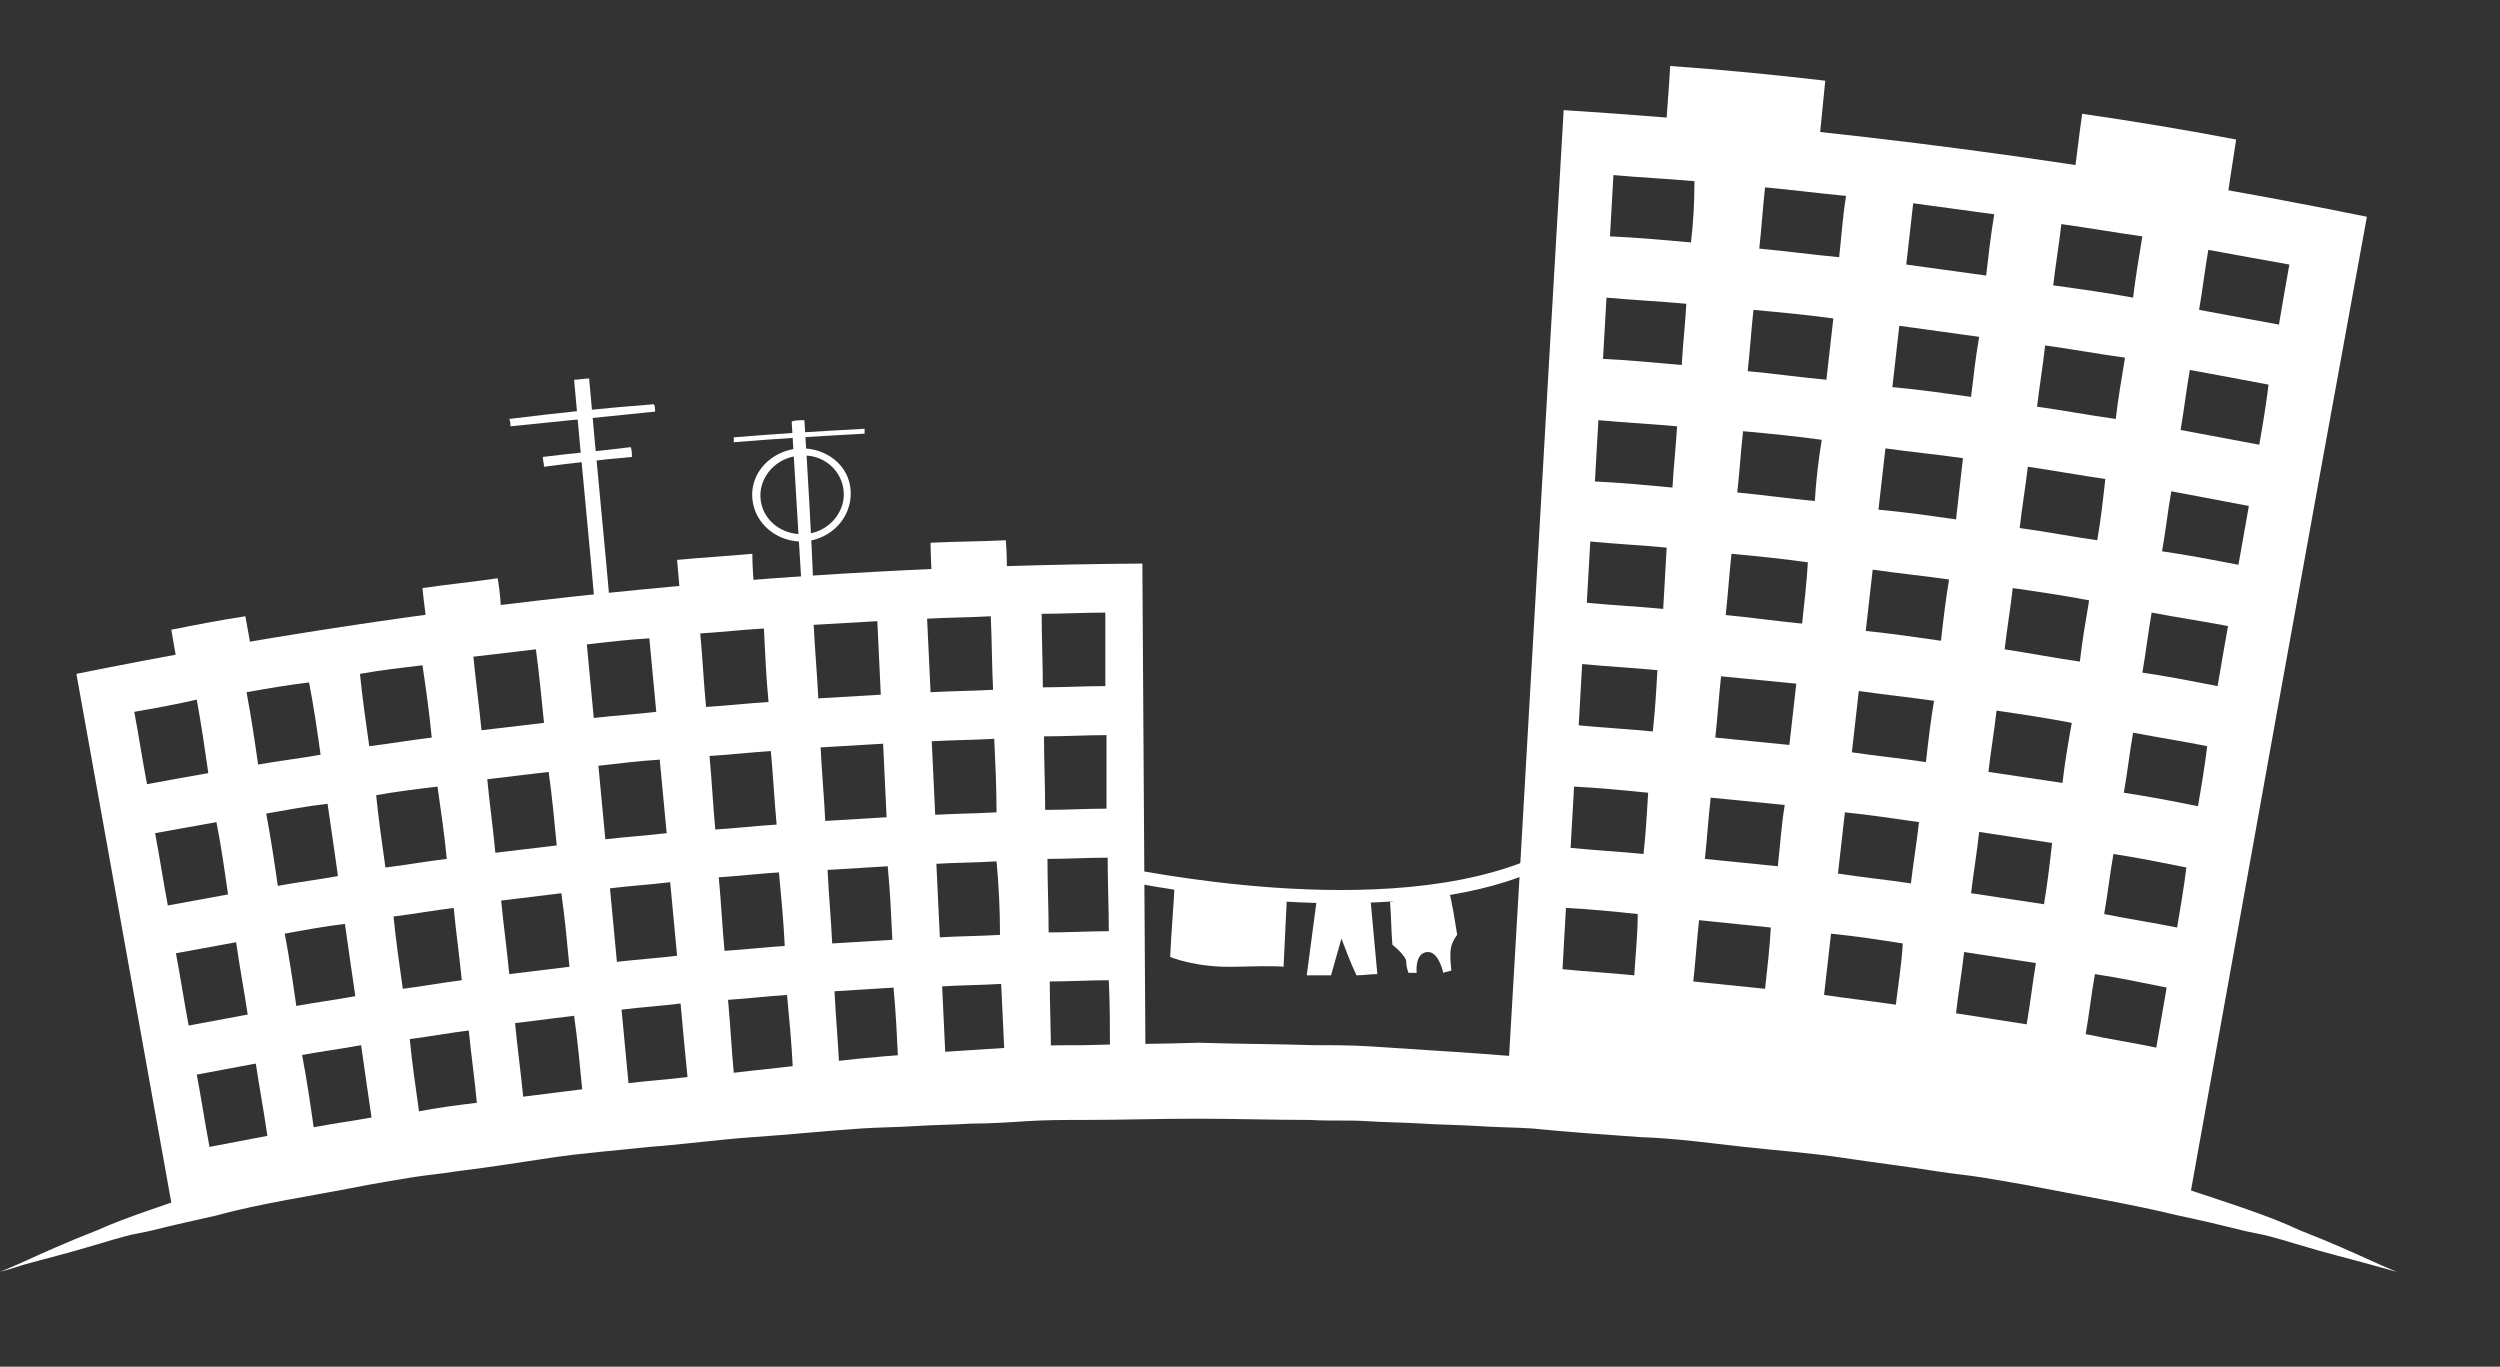 <svg width="75" height="41" viewBox="0 0 75 41" fill="none" xmlns="http://www.w3.org/2000/svg">
<rect x="0" y="0" width="75" height="41" fill="#333333" stroke="none"/>
<path d="M17.223 11.392C17.361 11.392 17.535 11.355 17.674 11.355C17.882 13.745 18.125 16.134 18.334 18.524C18.195 18.524 18.021 18.561 17.882 18.561C17.674 16.171 17.431 13.782 17.223 11.392Z" fill="white"/>
<path d="M19.653 12.348C18.195 12.495 16.771 12.642 15.313 12.789C15.313 12.716 15.313 12.642 15.278 12.569C16.737 12.385 18.16 12.238 19.619 12.127C19.653 12.201 19.653 12.275 19.653 12.348Z" fill="white"/>
<path d="M18.959 13.708C18.091 13.782 17.188 13.892 16.32 14.002C16.32 13.892 16.285 13.819 16.285 13.708C17.153 13.598 18.056 13.524 18.924 13.414C18.959 13.524 18.959 13.635 18.959 13.708Z" fill="white"/>
<path d="M24.132 12.605C23.994 12.605 23.889 12.605 23.75 12.642C23.855 14.37 23.959 16.098 24.063 17.826C24.167 17.826 24.306 17.826 24.41 17.789C24.341 16.024 24.237 14.296 24.132 12.605Z" fill="white"/>
<path d="M24.132 16.245C23.334 16.282 22.639 15.73 22.57 14.958C22.5 14.186 23.125 13.524 23.959 13.451C24.792 13.414 25.486 13.966 25.521 14.738C25.556 15.51 24.966 16.171 24.132 16.245ZM23.993 13.672C23.299 13.708 22.778 14.296 22.813 14.921C22.848 15.583 23.438 16.061 24.132 16.024C24.827 15.988 25.348 15.399 25.313 14.774C25.278 14.113 24.688 13.598 23.993 13.672Z" fill="white"/>
<path d="M25.938 13.01C24.618 13.083 23.334 13.157 22.014 13.267C22.014 13.23 22.014 13.157 22.014 13.12C23.334 13.01 24.618 12.936 25.938 12.863C25.938 12.9 25.938 12.936 25.938 13.01Z" fill="white"/>
<path d="M2.292 20.216C3.264 25.62 4.236 31.061 5.209 36.466C14.861 34.517 24.618 33.525 34.375 33.451C34.341 27.936 34.306 22.422 34.271 16.907C23.542 16.98 12.848 18.083 2.292 20.216ZM8.021 34.076C7.431 34.186 6.875 34.297 6.285 34.407C6.146 33.672 6.042 32.973 5.903 32.238C6.493 32.127 7.084 32.017 7.674 31.907C7.778 32.605 7.917 33.341 8.021 34.076ZM7.431 30.436C6.841 30.547 6.25 30.657 5.66 30.767C5.521 30.032 5.417 29.333 5.278 28.598C5.868 28.488 6.493 28.378 7.084 28.267C7.188 29.003 7.327 29.738 7.431 30.436ZM6.841 26.833C6.25 26.944 5.625 27.054 5.035 27.164C4.896 26.429 4.792 25.73 4.653 24.995C5.278 24.885 5.868 24.775 6.493 24.664C6.632 25.363 6.736 26.098 6.841 26.833ZM6.25 23.194C5.625 23.304 5 23.414 4.41 23.525C4.271 22.789 4.167 22.091 4.028 21.355C4.653 21.245 5.278 21.135 5.903 20.988C6.042 21.76 6.146 22.458 6.25 23.194ZM11.146 33.525C10.556 33.635 9.966 33.708 9.41 33.819C9.306 33.083 9.202 32.385 9.063 31.65C9.653 31.539 10.243 31.466 10.834 31.355C10.938 32.091 11.042 32.826 11.146 33.525ZM10.66 29.885C10.07 29.995 9.479 30.069 8.889 30.179C8.785 29.444 8.681 28.745 8.542 28.01C9.132 27.9 9.757 27.789 10.348 27.716C10.452 28.451 10.556 29.186 10.66 29.885ZM10.139 26.282C9.549 26.392 8.924 26.466 8.334 26.576C8.229 25.841 8.125 25.142 7.986 24.407C8.611 24.297 9.202 24.186 9.827 24.113C9.931 24.811 10.035 25.547 10.139 26.282ZM9.618 22.642C8.993 22.753 8.368 22.826 7.743 22.936C7.639 22.201 7.535 21.503 7.396 20.767C8.021 20.657 8.646 20.547 9.271 20.473C9.41 21.172 9.514 21.907 9.618 22.642ZM14.306 33.083C13.716 33.157 13.125 33.23 12.57 33.341C12.466 32.605 12.361 31.87 12.292 31.172C12.882 31.098 13.473 30.988 14.063 30.914C14.132 31.613 14.236 32.348 14.306 33.083ZM13.854 29.407C13.264 29.48 12.674 29.591 12.084 29.664C11.979 28.929 11.875 28.194 11.806 27.495C12.396 27.422 13.021 27.311 13.611 27.238C13.681 27.973 13.785 28.708 13.854 29.407ZM13.403 25.767C12.778 25.841 12.188 25.951 11.563 26.025C11.459 25.289 11.354 24.554 11.285 23.855C11.91 23.745 12.5 23.672 13.125 23.598C13.229 24.333 13.334 25.032 13.403 25.767ZM12.952 22.128C12.327 22.201 11.702 22.311 11.077 22.385C10.973 21.65 10.868 20.914 10.799 20.216C11.424 20.105 12.049 20.032 12.674 19.958C12.778 20.657 12.882 21.392 12.952 22.128ZM17.466 32.679C16.875 32.752 16.285 32.826 15.695 32.9C15.625 32.164 15.521 31.429 15.452 30.694C16.042 30.62 16.632 30.547 17.223 30.473C17.327 31.208 17.396 31.944 17.466 32.679ZM17.084 29.003C16.493 29.076 15.903 29.15 15.278 29.223C15.209 28.488 15.104 27.753 15.035 27.017C15.625 26.944 16.25 26.87 16.841 26.797C16.945 27.532 17.014 28.267 17.084 29.003ZM16.702 25.363C16.077 25.436 15.486 25.51 14.861 25.583C14.792 24.848 14.688 24.113 14.618 23.378C15.243 23.304 15.868 23.23 16.459 23.157C16.563 23.892 16.632 24.628 16.702 25.363ZM16.32 21.686C15.695 21.76 15.07 21.833 14.445 21.907C14.375 21.172 14.271 20.436 14.202 19.701C14.827 19.628 15.452 19.554 16.077 19.48C16.181 20.253 16.25 20.988 16.32 21.686ZM20.625 32.311C20.035 32.385 19.445 32.422 18.855 32.495C18.785 31.76 18.716 31.025 18.646 30.289C19.236 30.216 19.827 30.179 20.417 30.105C20.486 30.878 20.556 31.613 20.625 32.311ZM20.313 28.672C19.723 28.745 19.132 28.782 18.507 28.855C18.438 28.12 18.368 27.385 18.299 26.65C18.889 26.576 19.514 26.539 20.105 26.466C20.174 27.201 20.243 27.936 20.313 28.672ZM20 24.995C19.375 25.069 18.785 25.105 18.16 25.179C18.091 24.444 18.021 23.708 17.952 22.973C18.577 22.9 19.202 22.826 19.792 22.789C19.861 23.525 19.931 24.26 20 24.995ZM19.688 21.355C19.063 21.429 18.438 21.466 17.813 21.539C17.743 20.804 17.674 20.069 17.605 19.333C18.23 19.26 18.855 19.186 19.48 19.15C19.549 19.885 19.618 20.62 19.688 21.355ZM23.785 32.054C23.195 32.091 22.605 32.164 22.014 32.201C21.945 31.466 21.91 30.73 21.841 29.995C22.431 29.958 23.021 29.885 23.611 29.848C23.681 30.583 23.75 31.319 23.785 32.054ZM23.542 28.378C22.952 28.414 22.361 28.488 21.736 28.525C21.667 27.789 21.632 27.054 21.563 26.319C22.153 26.282 22.778 26.208 23.368 26.172C23.438 26.907 23.507 27.642 23.542 28.378ZM23.299 24.738C22.674 24.775 22.084 24.848 21.459 24.885C21.389 24.15 21.355 23.414 21.285 22.679C21.91 22.642 22.535 22.569 23.125 22.532C23.195 23.267 23.23 24.003 23.299 24.738ZM23.056 21.061C22.431 21.098 21.806 21.172 21.181 21.208C21.111 20.473 21.077 19.738 21.007 19.003C21.632 18.966 22.257 18.892 22.917 18.855C22.952 19.591 22.986 20.326 23.056 21.061ZM26.945 31.833C26.355 31.87 25.764 31.907 25.174 31.944C25.139 31.208 25.07 30.473 25.035 29.738C25.625 29.701 26.216 29.664 26.806 29.628C26.875 30.363 26.91 31.098 26.945 31.833ZM26.771 28.194C26.181 28.23 25.556 28.267 24.966 28.304C24.931 27.569 24.861 26.833 24.827 26.098C25.417 26.061 26.042 26.025 26.632 25.988C26.702 26.723 26.736 27.458 26.771 28.194ZM26.598 24.517C25.973 24.554 25.382 24.591 24.757 24.628C24.723 23.892 24.653 23.157 24.618 22.422C25.243 22.385 25.868 22.348 26.493 22.311C26.528 23.047 26.563 23.782 26.598 24.517ZM26.424 20.841C25.799 20.878 25.174 20.914 24.549 20.951C24.514 20.216 24.445 19.48 24.41 18.745C25.035 18.708 25.66 18.672 26.32 18.635C26.355 19.37 26.389 20.105 26.424 20.841ZM30.139 31.723C29.549 31.76 28.959 31.76 28.368 31.797C28.334 31.061 28.299 30.326 28.264 29.591C28.855 29.554 29.445 29.554 30.035 29.517C30.07 30.253 30.105 30.988 30.139 31.723ZM30 28.047C29.41 28.083 28.785 28.083 28.195 28.12C28.16 27.385 28.125 26.65 28.091 25.914C28.681 25.878 29.306 25.878 29.896 25.841C29.966 26.576 30 27.311 30 28.047ZM29.896 24.37C29.271 24.407 28.681 24.407 28.056 24.444C28.021 23.708 27.986 22.973 27.952 22.238C28.577 22.201 29.202 22.201 29.827 22.164C29.861 22.9 29.896 23.635 29.896 24.37ZM29.792 20.694C29.167 20.73 28.542 20.73 27.917 20.767C27.882 20.032 27.848 19.297 27.813 18.561C28.438 18.525 29.063 18.525 29.723 18.488C29.757 19.223 29.757 19.958 29.792 20.694ZM33.299 31.613C32.709 31.613 32.118 31.65 31.528 31.65C31.528 30.914 31.493 30.179 31.493 29.444C32.084 29.444 32.674 29.407 33.264 29.407C33.299 30.142 33.299 30.878 33.299 31.613ZM33.264 27.936C32.674 27.936 32.049 27.973 31.459 27.973C31.459 27.238 31.424 26.503 31.424 25.767C32.014 25.767 32.639 25.73 33.23 25.73C33.23 26.466 33.264 27.201 33.264 27.936ZM33.195 24.26C32.57 24.26 31.98 24.297 31.355 24.297C31.355 23.561 31.32 22.826 31.32 22.091C31.945 22.091 32.57 22.054 33.195 22.054C33.195 22.789 33.195 23.525 33.195 24.26ZM33.16 20.583C32.535 20.583 31.91 20.62 31.285 20.62C31.285 19.885 31.25 19.15 31.25 18.414C31.875 18.414 32.5 18.378 33.16 18.378C33.16 19.113 33.16 19.848 33.16 20.583Z" fill="white"/>
<path d="M46.91 3.304C46.32 13.341 45.764 23.377 45.174 33.377C52.049 33.819 58.889 34.738 65.66 36.098C67.431 26.245 69.202 16.355 71.007 6.502C63.056 4.885 55 3.818 46.91 3.304ZM49.028 29.26C48.299 29.186 47.604 29.149 46.875 29.076C46.91 28.451 46.945 27.863 46.979 27.238C47.709 27.274 48.438 27.348 49.132 27.421C49.132 28.046 49.063 28.671 49.028 29.26ZM49.306 25.62C48.577 25.546 47.847 25.51 47.118 25.436C47.153 24.811 47.188 24.223 47.222 23.598C47.952 23.635 48.715 23.708 49.445 23.782C49.41 24.37 49.375 24.995 49.306 25.62ZM49.584 21.944C48.854 21.87 48.09 21.833 47.361 21.76C47.396 21.135 47.431 20.546 47.465 19.921C48.229 19.995 48.959 20.032 49.722 20.105C49.688 20.73 49.653 21.319 49.584 21.944ZM49.896 18.267C49.132 18.194 48.368 18.157 47.604 18.083C47.639 17.458 47.674 16.87 47.709 16.245C48.472 16.319 49.236 16.355 50 16.429C49.965 17.054 49.931 17.679 49.896 18.267ZM50.174 14.627C49.41 14.554 48.611 14.48 47.847 14.444C47.882 13.819 47.917 13.23 47.952 12.605C48.75 12.679 49.514 12.716 50.313 12.789C50.278 13.377 50.209 14.002 50.174 14.627ZM50.452 10.951C49.653 10.877 48.854 10.804 48.09 10.767C48.125 10.142 48.16 9.554 48.195 8.929C48.993 9.002 49.792 9.039 50.59 9.113C50.556 9.738 50.486 10.326 50.452 10.951ZM50.729 7.274C49.931 7.201 49.132 7.127 48.299 7.091C48.334 6.466 48.368 5.877 48.403 5.252C49.202 5.326 50.035 5.363 50.834 5.436C50.834 6.061 50.799 6.686 50.729 7.274ZM52.952 29.664C52.222 29.59 51.528 29.517 50.799 29.444C50.868 28.819 50.903 28.23 50.972 27.605C51.702 27.679 52.431 27.752 53.125 27.826C53.09 28.451 53.021 29.039 52.952 29.664ZM53.334 25.988C52.604 25.914 51.875 25.84 51.146 25.767C51.215 25.142 51.25 24.554 51.32 23.929C52.049 24.002 52.778 24.076 53.542 24.149C53.438 24.774 53.403 25.399 53.334 25.988ZM53.681 22.348C52.952 22.274 52.188 22.201 51.459 22.127C51.528 21.502 51.563 20.914 51.632 20.289C52.396 20.363 53.125 20.436 53.889 20.51C53.82 21.135 53.75 21.723 53.681 22.348ZM54.063 18.708C53.299 18.635 52.535 18.524 51.771 18.451C51.84 17.826 51.875 17.238 51.945 16.613C52.709 16.686 53.472 16.76 54.236 16.87C54.202 17.458 54.132 18.083 54.063 18.708ZM54.445 15.032C53.681 14.958 52.882 14.848 52.118 14.774C52.188 14.149 52.222 13.561 52.292 12.936C53.09 13.01 53.854 13.083 54.653 13.194C54.549 13.819 54.479 14.444 54.445 15.032ZM54.792 11.392C53.993 11.319 53.229 11.208 52.431 11.135C52.5 10.51 52.535 9.921 52.604 9.296C53.403 9.37 54.202 9.443 55 9.554C54.931 10.179 54.861 10.767 54.792 11.392ZM55.174 7.716C54.375 7.642 53.577 7.532 52.778 7.458C52.847 6.833 52.882 6.245 52.952 5.62C53.75 5.693 54.584 5.804 55.382 5.877C55.278 6.502 55.243 7.127 55.174 7.716ZM56.875 30.142C56.146 30.032 55.452 29.958 54.722 29.848C54.792 29.223 54.861 28.635 54.931 28.01C55.66 28.083 56.389 28.194 57.084 28.304C57.049 28.929 56.945 29.554 56.875 30.142ZM57.327 26.502C56.597 26.392 55.868 26.319 55.139 26.208C55.209 25.583 55.278 24.995 55.347 24.37C56.077 24.444 56.806 24.554 57.57 24.664C57.5 25.289 57.396 25.914 57.327 26.502ZM57.778 22.863C57.049 22.752 56.285 22.679 55.556 22.569C55.625 21.944 55.695 21.355 55.764 20.73C56.528 20.84 57.257 20.914 58.021 21.024C57.917 21.649 57.847 22.238 57.778 22.863ZM58.229 19.223C57.465 19.113 56.702 19.002 55.972 18.929C56.042 18.304 56.111 17.715 56.181 17.09C56.945 17.201 57.709 17.274 58.472 17.385C58.368 18.01 58.299 18.598 58.229 19.223ZM58.681 15.583C57.917 15.473 57.153 15.363 56.354 15.289C56.424 14.664 56.493 14.076 56.563 13.451C57.327 13.561 58.125 13.635 58.889 13.745C58.82 14.37 58.75 14.958 58.681 15.583ZM59.132 11.907C58.334 11.796 57.57 11.686 56.771 11.613C56.84 10.988 56.91 10.399 56.979 9.774C57.778 9.885 58.577 9.995 59.375 10.105C59.271 10.694 59.202 11.319 59.132 11.907ZM59.584 8.267C58.785 8.157 57.986 8.046 57.188 7.936C57.257 7.311 57.327 6.723 57.396 6.098C58.195 6.208 59.028 6.318 59.827 6.429C59.722 7.054 59.653 7.679 59.584 8.267ZM60.799 30.73C60.104 30.62 59.375 30.51 58.681 30.399C58.75 29.774 58.854 29.186 58.924 28.561C59.653 28.671 60.347 28.782 61.077 28.892C60.972 29.517 60.903 30.142 60.799 30.73ZM61.32 27.127C60.59 27.017 59.861 26.907 59.132 26.796C59.202 26.208 59.306 25.583 59.375 24.958C60.104 25.069 60.834 25.179 61.563 25.289C61.493 25.914 61.424 26.502 61.32 27.127ZM61.875 23.488C61.146 23.377 60.382 23.267 59.653 23.157C59.722 22.532 59.827 21.944 59.896 21.319C60.66 21.429 61.389 21.539 62.153 21.686C62.049 22.274 61.945 22.863 61.875 23.488ZM62.396 19.848C61.632 19.738 60.868 19.59 60.139 19.48C60.209 18.855 60.313 18.267 60.382 17.642C61.146 17.752 61.91 17.863 62.674 18.01C62.57 18.635 62.465 19.223 62.396 19.848ZM62.917 16.208C62.153 16.098 61.389 15.951 60.59 15.841C60.66 15.216 60.764 14.627 60.834 14.002C61.597 14.113 62.396 14.26 63.16 14.37C63.09 14.995 63.021 15.62 62.917 16.208ZM63.472 12.569C62.674 12.458 61.91 12.311 61.111 12.201C61.181 11.613 61.285 10.988 61.354 10.363C62.153 10.473 62.952 10.62 63.75 10.73C63.646 11.355 63.542 11.98 63.472 12.569ZM63.993 8.929C63.195 8.782 62.396 8.671 61.597 8.561C61.667 7.936 61.771 7.348 61.84 6.723C62.639 6.833 63.472 6.98 64.271 7.091C64.167 7.716 64.063 8.341 63.993 8.929ZM64.688 31.429C63.993 31.282 63.264 31.171 62.57 31.024C62.674 30.436 62.743 29.811 62.847 29.223C63.577 29.333 64.271 29.48 65 29.627C64.896 30.215 64.792 30.84 64.688 31.429ZM65.313 27.826C64.584 27.679 63.854 27.569 63.125 27.421C63.229 26.833 63.299 26.208 63.403 25.62C64.132 25.73 64.861 25.877 65.591 26.024C65.521 26.613 65.417 27.201 65.313 27.826ZM65.938 24.186C65.209 24.039 64.445 23.892 63.715 23.782C63.82 23.194 63.889 22.569 63.993 21.98C64.757 22.127 65.486 22.238 66.216 22.385C66.146 22.973 66.042 23.598 65.938 24.186ZM66.528 20.583C65.764 20.436 65.035 20.289 64.271 20.179C64.375 19.59 64.445 18.965 64.549 18.377C65.313 18.524 66.077 18.635 66.841 18.782C66.736 19.37 66.632 19.958 66.528 20.583ZM67.153 16.944C66.389 16.796 65.625 16.649 64.861 16.539C64.966 15.951 65.035 15.326 65.139 14.738C65.903 14.885 66.702 15.032 67.466 15.179C67.361 15.767 67.257 16.355 67.153 16.944ZM67.778 13.341C66.979 13.194 66.216 13.046 65.417 12.899C65.521 12.311 65.591 11.686 65.695 11.098C66.493 11.245 67.292 11.392 68.056 11.539C67.986 12.127 67.882 12.752 67.778 13.341ZM68.368 9.738C67.57 9.591 66.771 9.443 65.972 9.296C66.077 8.708 66.146 8.083 66.25 7.495C67.049 7.642 67.847 7.789 68.681 7.936C68.577 8.524 68.472 9.113 68.368 9.738Z" fill="white"/>
<path d="M39.584 27.091C36.459 27.017 33.75 26.429 33.542 26.392C33.577 26.282 33.577 26.135 33.611 26.024C33.716 25.988 41.563 27.789 46.181 25.657C46.25 25.767 46.285 25.878 46.355 25.988C44.375 26.944 41.875 27.127 39.584 27.091Z" fill="white"/>
<path d="M35.243 26.466C35.209 27.201 35.139 27.936 35.105 28.708C35.105 28.708 35.868 29.039 37.084 29.002C38.299 28.965 38.507 29.002 38.507 29.002C38.542 28.267 38.577 27.569 38.611 26.833C37.466 26.686 36.355 26.576 35.243 26.466Z" fill="white"/>
<path d="M39.514 26.907C39.41 27.679 39.306 28.488 39.202 29.26C39.445 29.26 39.688 29.26 39.931 29.26C40.035 28.892 40.139 28.524 40.243 28.157C40.382 28.524 40.521 28.892 40.695 29.26C40.903 29.26 41.111 29.223 41.32 29.223C41.25 28.451 41.181 27.679 41.111 26.944C40.556 26.944 40.035 26.944 39.514 26.907Z" fill="white"/>
<path d="M41.702 27.054C41.736 27.495 41.736 27.899 41.771 28.341C41.771 28.341 42.188 28.672 42.188 28.855C42.188 29.039 42.257 29.186 42.257 29.186C42.327 29.186 42.431 29.186 42.5 29.186C42.5 29.186 42.431 28.598 42.813 28.561C43.16 28.524 43.299 29.186 43.299 29.186C43.368 29.149 43.472 29.149 43.542 29.113C43.542 29.113 43.472 28.598 43.542 28.377C43.611 28.157 43.716 28.047 43.716 28.047C43.646 27.605 43.577 27.164 43.472 26.723C42.882 26.833 42.292 26.944 41.702 27.054Z" fill="white"/>
<path d="M54.549 4.517C53.021 4.37 51.494 4.223 49.966 4.076C50.001 3.377 50.07 2.679 50.105 1.98C51.667 2.091 53.195 2.238 54.758 2.421C54.688 3.12 54.619 3.818 54.549 4.517Z" fill="white"/>
<path d="M66.771 6.245C65.243 5.987 63.716 5.73 62.188 5.51C62.292 4.811 62.362 4.113 62.466 3.414C63.993 3.635 65.556 3.892 67.084 4.186C66.98 4.848 66.876 5.546 66.771 6.245Z" fill="white"/>
<path d="M7.361 18.488C6.632 18.598 5.868 18.745 5.139 18.892C5.209 19.297 5.278 19.701 5.347 20.069C6.077 19.922 6.841 19.811 7.57 19.664C7.5 19.26 7.431 18.855 7.361 18.488Z" fill="white"/>
<path d="M14.931 17.348C14.167 17.458 13.438 17.532 12.674 17.642C12.709 18.047 12.778 18.451 12.813 18.855C13.542 18.745 14.306 18.672 15.035 18.561C15.035 18.157 15 17.753 14.931 17.348Z" fill="white"/>
<path d="M22.57 16.613C21.806 16.686 21.077 16.723 20.313 16.797C20.348 17.201 20.382 17.605 20.417 18.01C21.146 17.936 21.91 17.863 22.639 17.826C22.605 17.422 22.57 17.017 22.57 16.613Z" fill="white"/>
<path d="M30.174 16.208C29.41 16.245 28.681 16.245 27.917 16.282C27.917 16.686 27.952 17.091 27.952 17.495C28.716 17.458 29.445 17.422 30.209 17.422C30.209 17.017 30.209 16.613 30.174 16.208Z" fill="white"/>
<path d="M0 38.156C0 38.156 0.278 38.046 0.764 37.826C1.25 37.605 1.979 37.274 2.917 36.907C3.819 36.502 5 36.135 6.354 35.657C7.014 35.436 7.743 35.179 8.507 34.958C9.271 34.738 10.069 34.554 10.903 34.296C11.319 34.186 11.736 34.076 12.188 33.966C12.639 33.855 13.056 33.782 13.542 33.672C14.444 33.488 15.382 33.267 16.354 33.083C17.326 32.9 18.333 32.752 19.34 32.569C20.382 32.385 21.424 32.238 22.5 32.127C23.576 32.017 24.653 31.87 25.764 31.76C26.875 31.649 27.986 31.576 29.132 31.503C29.688 31.466 30.278 31.429 30.833 31.392C31.389 31.355 31.979 31.355 32.535 31.355C33.681 31.319 34.826 31.319 35.972 31.282C37.118 31.319 38.264 31.319 39.41 31.355C39.965 31.355 40.556 31.355 41.111 31.392C41.667 31.429 42.257 31.466 42.812 31.503C43.958 31.576 45.069 31.649 46.181 31.76C47.292 31.87 48.368 32.017 49.444 32.127C50.521 32.238 51.562 32.385 52.604 32.569C53.611 32.752 54.618 32.9 55.59 33.083C56.562 33.267 57.5 33.488 58.403 33.672C58.854 33.782 59.306 33.855 59.757 33.966C60.208 34.076 60.625 34.186 61.042 34.296C61.875 34.517 62.674 34.738 63.438 34.958C64.201 35.142 64.896 35.436 65.556 35.657C66.875 36.098 68.056 36.465 68.993 36.907C69.931 37.274 70.66 37.605 71.146 37.826C71.632 38.046 71.91 38.156 71.91 38.156C71.91 38.156 71.632 38.083 71.111 37.936C70.59 37.789 69.826 37.605 68.854 37.311C68.611 37.237 68.368 37.164 68.09 37.09C67.812 37.017 67.535 36.98 67.257 36.907C66.667 36.76 66.042 36.612 65.347 36.465C63.993 36.135 62.465 35.877 60.764 35.546C60.347 35.473 59.931 35.399 59.479 35.326C59.028 35.252 58.576 35.215 58.125 35.142C57.222 34.995 56.285 34.885 55.312 34.738C54.34 34.59 53.333 34.517 52.326 34.407C51.319 34.296 50.278 34.149 49.201 34.113C48.16 34.039 47.083 33.966 45.972 33.855C45.417 33.819 44.861 33.819 44.34 33.782C43.785 33.745 43.229 33.745 42.674 33.708C42.118 33.672 41.562 33.672 41.007 33.635C40.451 33.598 39.896 33.635 39.306 33.598C38.194 33.598 37.049 33.561 35.903 33.561C34.757 33.561 33.646 33.598 32.5 33.598C31.944 33.598 31.389 33.598 30.799 33.635C30.243 33.672 29.688 33.708 29.132 33.708C28.576 33.745 28.021 33.745 27.465 33.782C26.91 33.819 26.354 33.819 25.833 33.855C24.757 33.929 23.681 34.039 22.604 34.113C21.528 34.186 20.521 34.333 19.479 34.407C18.472 34.517 17.465 34.59 16.493 34.738C15.521 34.885 14.583 35.032 13.681 35.142C13.229 35.215 12.778 35.252 12.326 35.326C11.875 35.399 11.458 35.473 11.042 35.546C9.375 35.877 7.812 36.098 6.493 36.465C5.833 36.612 5.174 36.76 4.583 36.907C4.306 36.98 3.993 37.017 3.75 37.09C3.472 37.164 3.229 37.237 2.986 37.311C2.014 37.605 1.25 37.789 0.729 37.936C0.278 38.083 0 38.156 0 38.156Z" fill="white"/>
</svg>
